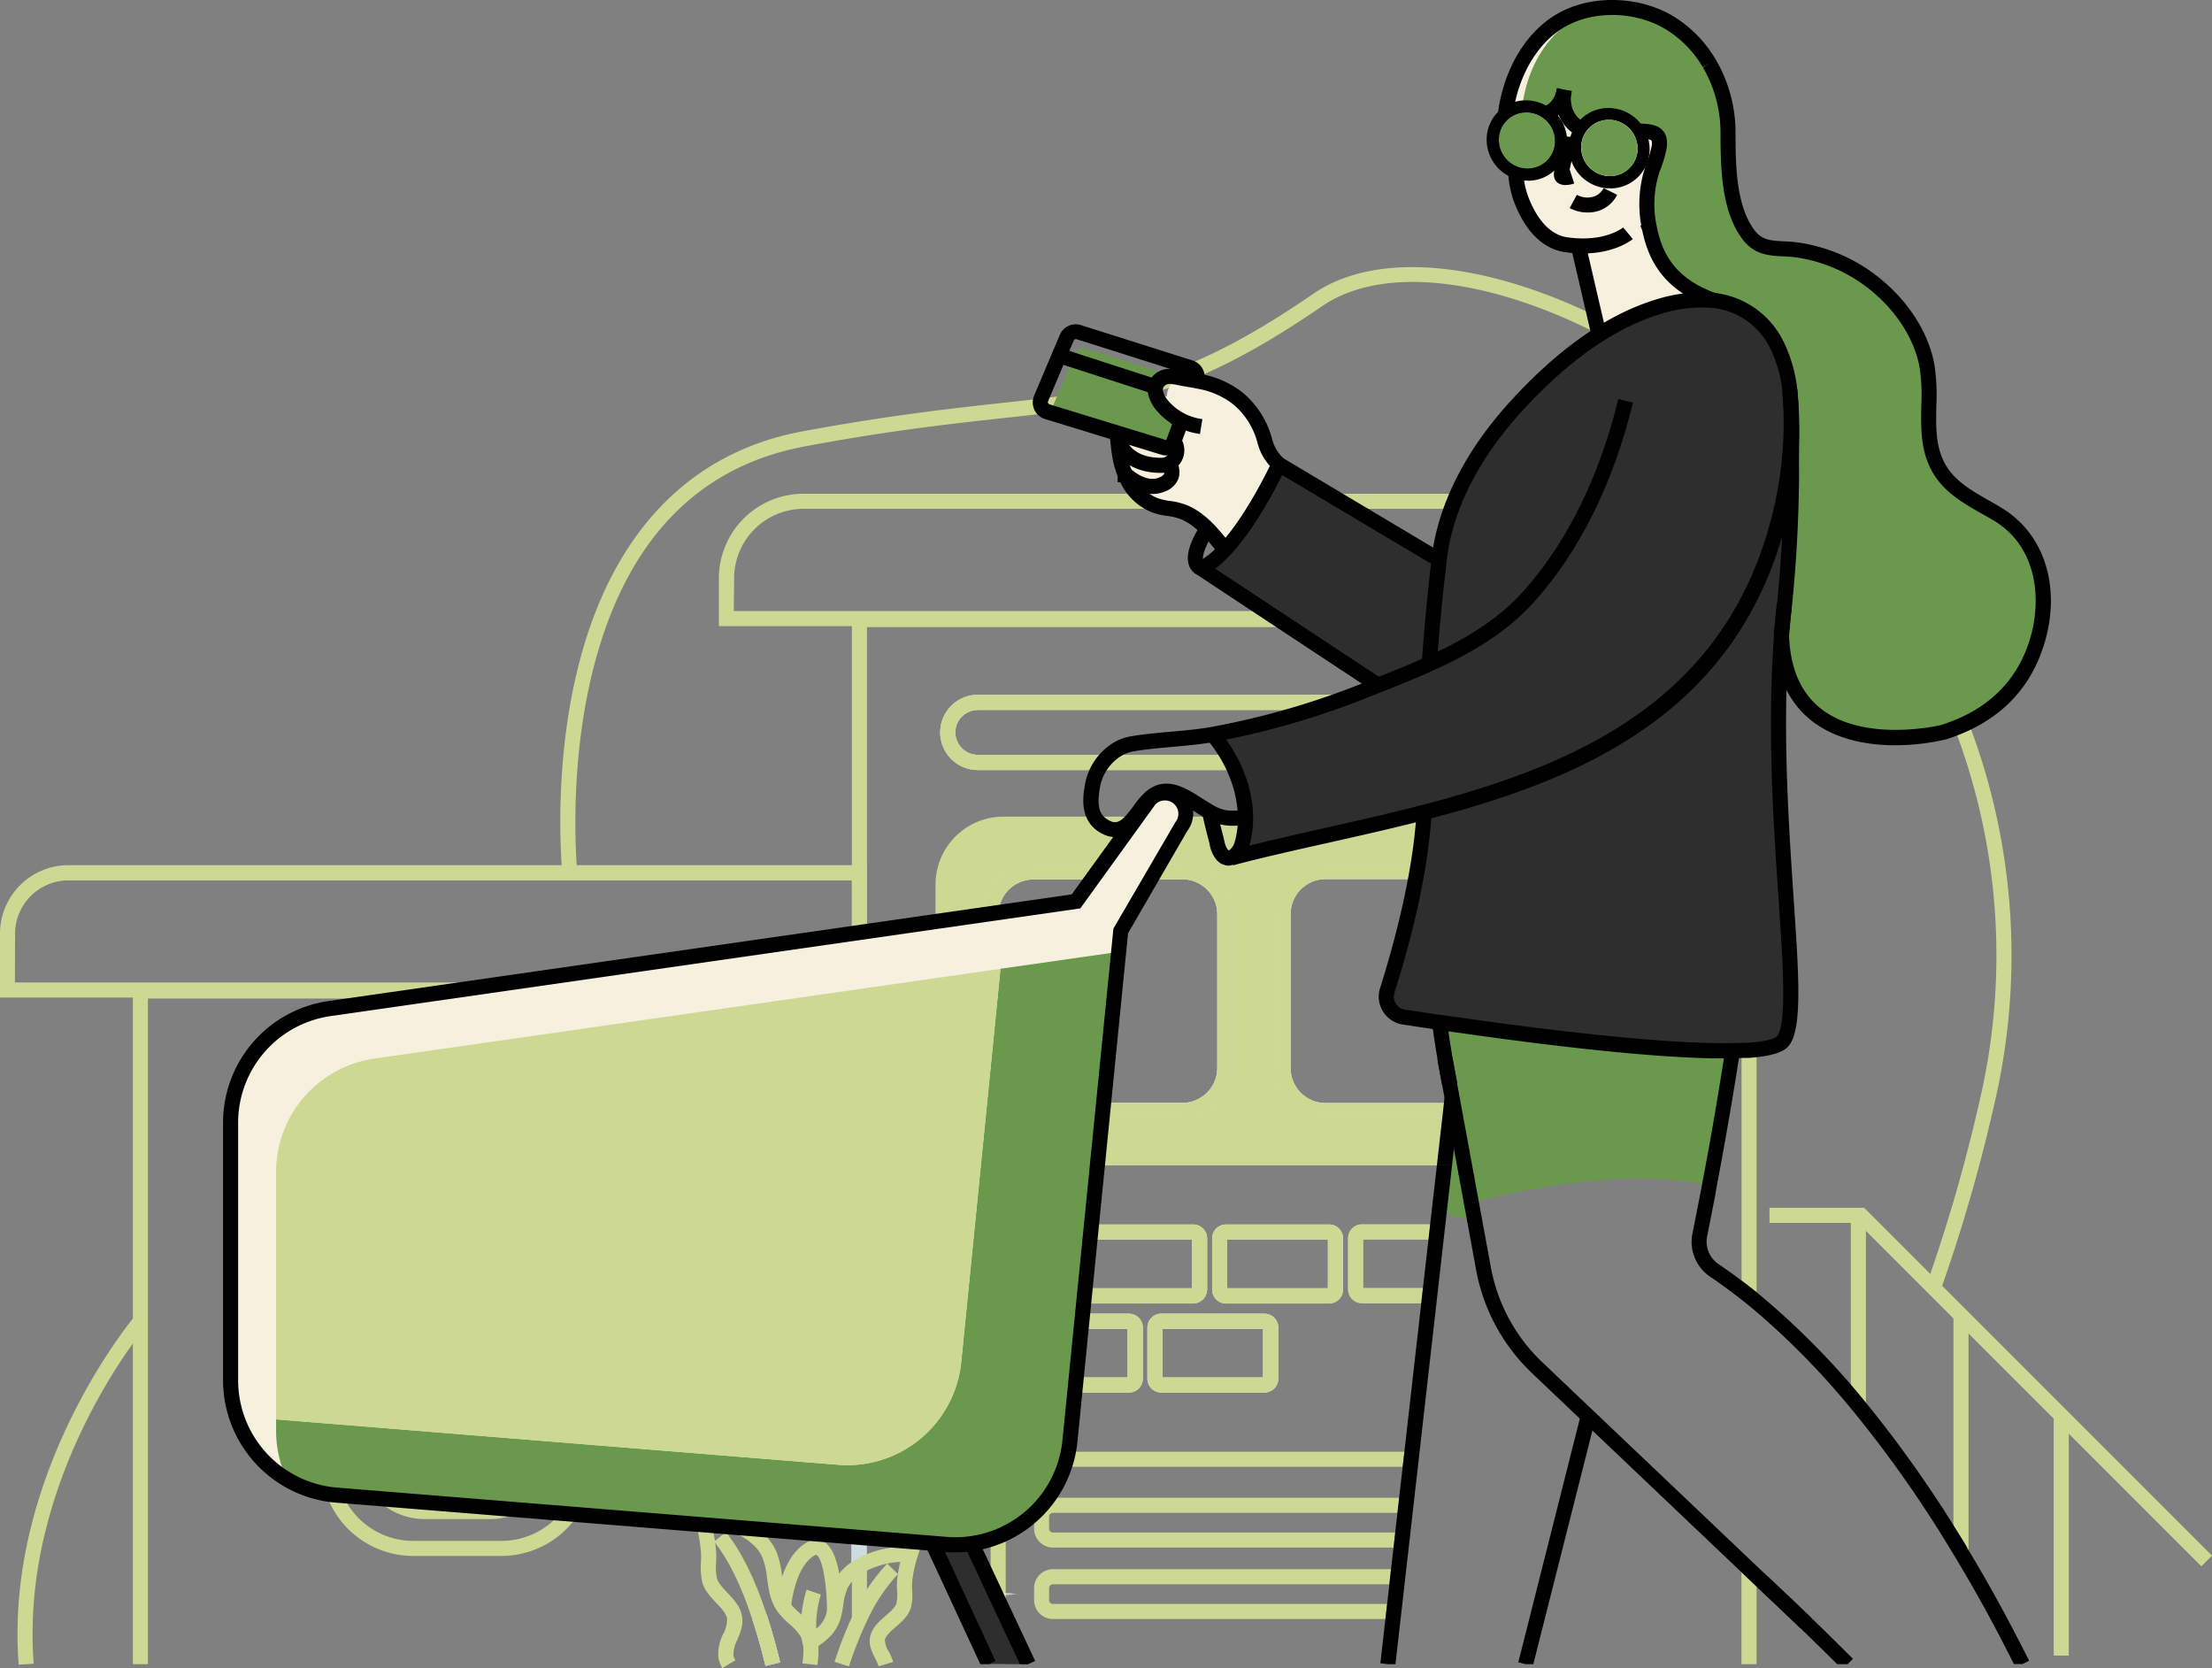 <svg xmlns="http://www.w3.org/2000/svg" viewBox="0 0 563.46 424.87"><rect x="0" y="0" width="563.46" height="424.87" fill="#808080" stroke="none"/><defs><style>.cls-1{fill:#cdd993;}.cls-2{fill:#cedbe1;}.cls-3{fill:#f7f0df;}.cls-4{fill:none;}.cls-5{fill:#2e2e2e;}.cls-6{fill:#6a994e;}.cls-7{fill:#d9e6ee;}.cls-8{fill:#fff;}</style></defs><g id="Layer_2" data-name="Layer 2"><g id="Layer_6" data-name="Layer 6"><path class="cls-1" d="M494.32,328.64l-3.62-1.29a419.26,419.26,0,0,0,13.84-48.17,162.19,162.19,0,0,0-13.49-109.11c-14.46-29-37.62-55.24-65.22-73.93C391,72.58,355.25,65.28,336.76,78c-34,23.33-50.77,25.16-81.19,28.49-13.07,1.43-29.33,3.21-50.65,7.23-28,5.28-46.31,25-54.29,58.62-6,25.38-3.6,49.54-3.57,49.78l-3.82.4c0-.25-2.53-25,3.63-51,8.23-34.79,28.06-56.1,57.34-61.61,21.46-4,37.81-5.83,50.95-7.27,29.8-3.26,46.21-5,79.42-27.84C354.37,61.22,391.9,68.52,428,93c28.14,19.05,51.76,45.83,66.51,75.39A166,166,0,0,1,508.29,280,420.49,420.49,0,0,1,494.32,328.64Z"/><path class="cls-1" d="M447.44,155.9V329.15l-.72-.58-.08-.06L445,327.2l-1.37-1.05V159.74H422.11V298.22h-3.84V155.9Z"/><polygon class="cls-1" points="443.6 400.45 447.44 404.11 447.44 423.87 443.6 423.87 443.6 400.45"/><path class="cls-1" d="M391.46,177H249.08a9.59,9.59,0,0,0-9.58,9.56,9.59,9.59,0,0,0,9.58,9.58H391.46a9.61,9.61,0,0,0,9.57-9.58A9.58,9.58,0,0,0,391.46,177Zm4,13.61a5.6,5.6,0,0,1-4,1.69H249.08a5.75,5.75,0,0,1-5.74-5.74,5.77,5.77,0,0,1,5.74-5.72H391.46a5.74,5.74,0,0,1,5.73,5.72A5.59,5.59,0,0,1,395.49,190.58ZM383.74,208H255.6a17.32,17.32,0,0,0-17.3,17.31v54.22a17.38,17.38,0,0,0,11.2,16.19,17.21,17.21,0,0,0,6.1,1.12H383.74A17.32,17.32,0,0,0,401,279.51V225.29A17.32,17.32,0,0,0,383.74,208Zm13.45,71.53A13.46,13.46,0,0,1,383.74,293H255.6a13.44,13.44,0,0,1-13.46-13.46V225.29a13.47,13.47,0,0,1,13.46-13.47H383.74a13.47,13.47,0,0,1,13.45,13.47Zm-127.9,32.34H243a3.54,3.54,0,0,0-3.53,3.53v13A3.54,3.54,0,0,0,243,332h26.26a3.55,3.55,0,0,0,3.55-3.56v-13A3.55,3.55,0,0,0,269.29,311.85ZM269,328.1H243.34V315.69H269Zm34.94-16.25H277.68a3.55,3.55,0,0,0-3.56,3.53v13a3.56,3.56,0,0,0,3.56,3.56h26.25a3.55,3.55,0,0,0,3.55-3.56v-13A3.55,3.55,0,0,0,303.93,311.85Zm-.29,16.25H278V315.69h25.67Zm34.91-16.25H312.3a3.54,3.54,0,0,0-3.53,3.53v13A3.54,3.54,0,0,0,312.3,332h26.25a3.55,3.55,0,0,0,3.55-3.56v-13A3.55,3.55,0,0,0,338.55,311.85Zm-.29,16.25H312.61V315.69h25.65Zm5.13-12.72v13a3.55,3.55,0,0,0,3.55,3.56H362l.43-3.85H347.23V315.69h16.64l.43-3.84H346.94A3.55,3.55,0,0,0,343.39,315.38Zm-55.83,19.21H261.31a3.54,3.54,0,0,0-3.55,3.53v13a3.54,3.54,0,0,0,3.55,3.53h26.25a3.54,3.54,0,0,0,3.54-3.53v-13A3.54,3.54,0,0,0,287.56,334.59Zm-.3,16.26H261.6V338.44h25.66Zm34.82-16.26H295.81a3.53,3.53,0,0,0-3.53,3.53v13a3.53,3.53,0,0,0,3.53,3.53h26.27a3.54,3.54,0,0,0,3.53-3.53v-13A3.54,3.54,0,0,0,322.08,334.59Zm-.31,16.26H296.12V338.44h25.65ZM217,155.9V412.44h3.84V159.74H418.27V294.06h3.84V155.9Z"/><path class="cls-2" d="M269.29,332H243a3.55,3.55,0,0,1-3.53-3.55v-13a3.53,3.53,0,0,1,3.53-3.53h26.25a3.54,3.54,0,0,1,3.55,3.53v13A3.56,3.56,0,0,1,269.29,332Zm-25.94-3.85H269V315.69H243.35Z"/><path class="cls-2" d="M287.56,354.69H261.31a3.54,3.54,0,0,1-3.55-3.53v-13a3.55,3.55,0,0,1,3.55-3.54h26.25a3.56,3.56,0,0,1,3.55,3.54v13A3.55,3.55,0,0,1,287.56,354.69Zm-26-3.84h25.66V338.44H261.6Z"/><path class="cls-2" d="M303.93,332H277.68a3.56,3.56,0,0,1-3.55-3.55v-13a3.54,3.54,0,0,1,3.55-3.53h26.25a3.54,3.54,0,0,1,3.55,3.53v13A3.56,3.56,0,0,1,303.93,332Zm-26-3.85h25.66V315.69H278Z"/><path class="cls-2" d="M322.08,354.69H295.81a3.53,3.53,0,0,1-3.53-3.53v-13a3.54,3.54,0,0,1,3.53-3.54h26.27a3.54,3.54,0,0,1,3.53,3.54v13A3.53,3.53,0,0,1,322.08,354.69Zm-26-3.84h25.65V338.44H296.12Z"/><path class="cls-2" d="M338.55,332H312.3a3.55,3.55,0,0,1-3.53-3.55v-13a3.53,3.53,0,0,1,3.53-3.53h26.25a3.54,3.54,0,0,1,3.55,3.53v13A3.56,3.56,0,0,1,338.55,332Zm-25.94-3.85h25.65V315.69H312.61Z"/><path class="cls-1" d="M343.39,315.38v13a3.55,3.55,0,0,0,3.55,3.56H362l.43-3.85H347.23V315.69h16.64l.43-3.84H346.94A3.55,3.55,0,0,0,343.39,315.38Z"/><path class="cls-1" d="M269.64,369.76h88.1l-.44,3.84H269.64A13.46,13.46,0,0,0,256.18,387v36.84h-3.84V387A17.29,17.29,0,0,1,269.64,369.76Z"/><path class="cls-2" d="M391.46,196.11H249.08a9.59,9.59,0,0,1-9.57-9.58,9.59,9.59,0,0,1,9.57-9.57H391.46a9.59,9.59,0,0,1,9.57,9.57,9.61,9.61,0,0,1-9.57,9.58Zm-142.38-15.3a5.74,5.74,0,0,0-5.73,5.72,5.74,5.74,0,0,0,5.73,5.73H391.46a5.74,5.74,0,0,0,5.72-5.73,5.73,5.73,0,0,0-5.72-5.72Z"/><path class="cls-2" d="M301.18,284.76H263.23A12.76,12.76,0,0,1,250.49,272V232.87a12.76,12.76,0,0,1,12.74-12.76h37.95a12.76,12.76,0,0,1,12.74,12.76V272A12.76,12.76,0,0,1,301.18,284.76ZM263.23,224a8.92,8.92,0,0,0-8.89,8.92V272a8.92,8.92,0,0,0,8.89,8.92h37.95a8.92,8.92,0,0,0,8.9-8.92V232.87a8.92,8.92,0,0,0-8.9-8.92Z"/><path class="cls-2" d="M375.69,284.81H337.64a12.76,12.76,0,0,1-12.74-12.76V232.82a12.76,12.76,0,0,1,12.74-12.76h38.05a12.76,12.76,0,0,1,12.74,12.76v39.23A12.76,12.76,0,0,1,375.69,284.81ZM337.64,223.9a8.92,8.92,0,0,0-8.89,8.92v39.23a8.92,8.92,0,0,0,8.89,8.92h38.05a8.92,8.92,0,0,0,8.9-8.92V232.82a8.92,8.92,0,0,0-8.9-8.92Z"/><path class="cls-1" d="M383.74,209.9H255.6a15.38,15.38,0,0,0-15.38,15.38v54.24A15.39,15.39,0,0,0,255.6,294.9H383.74a15.38,15.38,0,0,0,15.37-15.38V225.28A15.37,15.37,0,0,0,383.74,209.9ZM312,272a10.83,10.83,0,0,1-10.82,10.84H263.23A10.83,10.83,0,0,1,252.41,272V232.87A10.83,10.83,0,0,1,263.23,222h37.95A10.83,10.83,0,0,1,312,232.87Zm74.51.05a10.83,10.83,0,0,1-10.82,10.84H337.64a10.82,10.82,0,0,1-10.81-10.84V232.82A10.82,10.82,0,0,1,337.64,222h38.05a10.83,10.83,0,0,1,10.82,10.84Z"/><path class="cls-2" d="M301.18,284.76H263.23A12.76,12.76,0,0,1,250.49,272V232.87a12.76,12.76,0,0,1,12.74-12.76h37.95a12.76,12.76,0,0,1,12.74,12.76V272A12.76,12.76,0,0,1,301.18,284.76ZM263.23,224a8.92,8.92,0,0,0-8.89,8.92V272a8.92,8.92,0,0,0,8.89,8.92h37.95a8.92,8.92,0,0,0,8.9-8.92V232.87a8.92,8.92,0,0,0-8.9-8.92Z"/><path class="cls-2" d="M375.69,284.81H337.64a12.76,12.76,0,0,1-12.74-12.76V232.82a12.76,12.76,0,0,1,12.74-12.76h38.05a12.76,12.76,0,0,1,12.74,12.76v39.23A12.76,12.76,0,0,1,375.69,284.81ZM337.64,223.9a8.92,8.92,0,0,0-8.89,8.92v39.23a8.92,8.92,0,0,0,8.89,8.92h38.05a8.92,8.92,0,0,0,8.9-8.92V232.82a8.92,8.92,0,0,0-8.9-8.92Z"/><path class="cls-1" d="M375.69,284.81H337.64a12.76,12.76,0,0,1-12.74-12.76V232.82a12.76,12.76,0,0,1,12.74-12.76h38.05a12.76,12.76,0,0,1,12.74,12.76v39.23A12.76,12.76,0,0,1,375.69,284.81ZM337.64,223.9a8.92,8.92,0,0,0-8.89,8.92v39.23a8.92,8.92,0,0,0,8.89,8.92h38.05a8.92,8.92,0,0,0,8.9-8.92V232.82a8.92,8.92,0,0,0-8.9-8.92Z"/><path class="cls-1" d="M301.18,284.76H263.23A12.76,12.76,0,0,1,250.49,272V232.87a12.76,12.76,0,0,1,12.74-12.76h37.95a12.76,12.76,0,0,1,12.74,12.76V272A12.76,12.76,0,0,1,301.18,284.76ZM263.23,224a8.92,8.92,0,0,0-8.89,8.92V272a8.92,8.92,0,0,0,8.89,8.92h37.95a8.92,8.92,0,0,0,8.9-8.92V232.87a8.92,8.92,0,0,0-8.9-8.92Z"/><path class="cls-2" d="M269.29,332H243a3.55,3.55,0,0,1-3.53-3.55v-13a3.53,3.53,0,0,1,3.53-3.53h26.25a3.54,3.54,0,0,1,3.55,3.53v13A3.56,3.56,0,0,1,269.29,332Zm-25.94-3.85H269V315.69H243.35Z"/><path class="cls-1" d="M303.93,332H277.68a3.56,3.56,0,0,1-3.55-3.55v-13a3.54,3.54,0,0,1,3.55-3.53h26.25a3.54,3.54,0,0,1,3.55,3.53v13A3.56,3.56,0,0,1,303.93,332Zm-26-3.85h25.66V315.69H278Z"/><path class="cls-1" d="M338.55,332H312.3a3.55,3.55,0,0,1-3.53-3.55v-13a3.53,3.53,0,0,1,3.53-3.53h26.25a3.54,3.54,0,0,1,3.55,3.53v13A3.56,3.56,0,0,1,338.55,332Zm-25.94-3.85h25.65V315.69H312.61Z"/><path class="cls-1" d="M287.56,354.69H261.31a3.54,3.54,0,0,1-3.55-3.53v-13a3.55,3.55,0,0,1,3.55-3.54h26.25a3.56,3.56,0,0,1,3.55,3.54v13A3.55,3.55,0,0,1,287.56,354.69Zm-26-3.84h25.66V338.44H261.6Z"/><path class="cls-1" d="M322.08,354.69H295.81a3.53,3.53,0,0,1-3.53-3.53v-13a3.54,3.54,0,0,1,3.53-3.54h26.27a3.54,3.54,0,0,1,3.53,3.54v13A3.53,3.53,0,0,1,322.08,354.69Zm-26-3.84h25.65V338.44H296.12Z"/><path class="cls-1" d="M391.46,196.11H249.08a9.59,9.59,0,0,1-9.57-9.58,9.59,9.59,0,0,1,9.57-9.57H391.46a9.59,9.59,0,0,1,9.57,9.57,9.61,9.61,0,0,1-9.57,9.58Zm-142.38-15.3a5.74,5.74,0,0,0-5.73,5.72,5.74,5.74,0,0,0,5.73,5.73H391.46a5.74,5.74,0,0,0,5.72-5.73,5.73,5.73,0,0,0-5.72-5.72Z"/><path class="cls-1" d="M263.41,386.35v3a4.83,4.83,0,0,0,4.82,4.82H355l.43-3.84H268.23a1,1,0,0,1-1-1v-3a1,1,0,0,1,1-1H356l.44-3.84H268.23A4.83,4.83,0,0,0,263.41,386.35Z"/><path class="cls-1" d="M263.41,404.56v3a4.83,4.83,0,0,0,4.82,4.81H352.9l.44-3.84H268.23a1,1,0,0,1-1-1v-3a1,1,0,0,1,1-1H353.9l.43-3.85h-86.1A4.84,4.84,0,0,0,263.41,404.56Z"/><path class="cls-1" d="M474.92,159.48H183.12V147.3a21.57,21.57,0,0,1,21.55-21.54H453.38a21.56,21.56,0,0,1,21.54,21.54Zm-288-3.84H471.08V147.3a17.72,17.72,0,0,0-17.7-17.7H204.67A17.72,17.72,0,0,0,187,147.3Z"/><polygon class="cls-1" points="560.75 398.95 473.27 311.48 450.74 311.48 450.74 307.64 474.87 307.64 563.46 396.23 560.75 398.95"/><rect class="cls-1" x="471.46" y="309.56" width="3.84" height="48.37"/><rect class="cls-1" x="497.6" y="335.01" width="3.84" height="60.31"/><rect class="cls-1" x="523.14" y="360.65" width="3.84" height="61.03"/><path class="cls-2" d="M195,424.32c-1-4.25-2.17-8.25-3.37-11.89l3.65-1.2c1.23,3.73,2.39,7.83,3.45,12.18Z"/><polygon class="cls-2" points="220.7 399.02 216.86 399.02 216.86 254.33 195.37 254.33 195.37 392.42 191.53 392.42 191.53 250.49 220.7 250.49 220.7 399.02"/><polygon class="cls-1" points="37.68 423.87 33.84 423.87 33.84 250.49 195.37 250.49 195.37 392.42 191.53 392.42 191.53 254.33 37.68 254.33 37.68 423.87"/><path class="cls-1" d="M127.73,396.31H105.24a23.46,23.46,0,0,1-23.43-23.43V293.43A23.46,23.46,0,0,1,105.24,270h22.49a23.46,23.46,0,0,1,23.43,23.43v79.45A23.46,23.46,0,0,1,127.73,396.31ZM105.24,273.84a19.61,19.61,0,0,0-19.59,19.59v79.45a19.61,19.61,0,0,0,19.59,19.59h22.49a19.61,19.61,0,0,0,19.59-19.59V293.43a19.61,19.61,0,0,0-19.59-19.59Z"/><path class="cls-2" d="M124.88,329.56H108.15a17,17,0,0,1-17-17V296.74a17,17,0,0,1,17-17h16.73a17,17,0,0,1,17,17v15.79A17,17,0,0,1,124.88,329.56Zm-16.73-46A13.21,13.21,0,0,0,95,296.74v15.79a13.2,13.2,0,0,0,13.19,13.19h16.73a13.19,13.19,0,0,0,13.18-13.19V296.74a13.2,13.2,0,0,0-13.18-13.19Z"/><path class="cls-1" d="M124.86,386.92h-16.7a17,17,0,0,1-17-17V354.15a17,17,0,0,1,17-17h16.7a17,17,0,0,1,17,17v15.76A17,17,0,0,1,124.86,386.92ZM108.16,341A13.18,13.18,0,0,0,95,354.15v15.76a13.19,13.19,0,0,0,13.16,13.17h16.7A13.18,13.18,0,0,0,138,369.91V354.15A13.17,13.17,0,0,0,124.86,341Z"/><path class="cls-1" d="M220.8,254.08H0V237.8a17.46,17.46,0,0,1,17.44-17.44H220.8Zm-217-3.84H217v-26H17.44a13.61,13.61,0,0,0-13.6,13.6Z"/><path class="cls-1" d="M223.81,424.41a13.49,13.49,0,0,0-.87-2c-.8-1.58-1.7-3.38-1.31-5.45.45-2.34,2.34-4,4-5.45,1.19-1,2.42-2.12,2.72-3.12a10.53,10.53,0,0,0,.17-3.1,19.33,19.33,0,0,1,0-2.84,34.43,34.43,0,0,1,.81-4.62,21.35,21.35,0,0,0-9.47,2.73l-.2.12a10,10,0,0,0-3.65,3.6,14.43,14.43,0,0,0-1.19,4.47c-.12.75-.24,1.49-.4,2.23a11.32,11.32,0,0,1-2.58,5.42,20.64,20.64,0,0,1-3.1,2.66c-.41.31-.82.62-1.21.94l-1.17-1.46-1.47-1.32.23-.22,1.31-1a18.54,18.54,0,0,0,2.55-2.15,7.6,7.6,0,0,0,1.69-3.67c.14-.67.25-1.35.35-2a17.68,17.68,0,0,1,1.59-5.65,13.76,13.76,0,0,1,5.14-5.15l.22-.13A25.42,25.42,0,0,1,232,394l2.48.14-.76,2.36a31.72,31.72,0,0,0-1.36,6.36,15.74,15.74,0,0,0,0,2.29,13.27,13.27,0,0,1-.33,4.34c-.62,2.07-2.27,3.52-3.87,4.91-1.26,1.1-2.55,2.24-2.75,3.28a5.7,5.7,0,0,0,1,3,15.07,15.07,0,0,1,1.12,2.63Z"/><path class="cls-1" d="M216.25,424.46l-3.66-1.18a99.91,99.91,0,0,1,4.55-11.66A48.39,48.39,0,0,1,226,398.25l2.74,2.68a45,45,0,0,0-8.08,12.32A93.66,93.66,0,0,0,216.25,424.46Z"/><path class="cls-2" d="M195,424.32c-1-4.25-2.17-8.25-3.37-11.89l3.65-1.2c1.23,3.73,2.39,7.83,3.45,12.18Z"/><path class="cls-1" d="M184,424.87a7.28,7.28,0,0,1-1-2.69,11.13,11.13,0,0,1,1.22-6,7.83,7.83,0,0,0,1-3.86c-.21-1.37-1.44-2.66-2.73-4-1.45-1.52-3.08-3.24-3.64-5.51a17.82,17.82,0,0,1-.3-4.87,24.17,24.17,0,0,0,0-2.7,44.87,44.87,0,0,0-1-6.17v0l-.06-.24v0l0-.08c-.07-.32-.16-.64-.24-1l-.61-2.25,2.33-.16a21.67,21.67,0,0,1,10.84,2.12,1.1,1.1,0,0,1,.23.1,18.57,18.57,0,0,1,4.92,3.55,13.15,13.15,0,0,1,2.78,4.05,22.83,22.83,0,0,1,1.47,6.38c.33,2.52.64,4.9,2.07,6.82l.19.26a21.93,21.93,0,0,0,2.21,2.21,18.33,18.33,0,0,1,3.41,3.77,9.36,9.36,0,0,1,1.2,3l0,.23c0,.17.07.35.09.49a22.28,22.28,0,0,1-.17,5.79l-3.82-.46a18.92,18.92,0,0,0,.18-4.84l-.06-.29,0-.19a5.41,5.41,0,0,0-.71-1.74,15,15,0,0,0-2.72-2.94,21.79,21.79,0,0,1-2.9-3l-.38-.55c-1.69-2.58-2-5.37-2.41-8.07a19.56,19.56,0,0,0-1.19-5.35,9.33,9.33,0,0,0-2-2.88,14.46,14.46,0,0,0-3.91-2.82l-.18-.08a17.94,17.94,0,0,0-6.59-1.74,49.48,49.48,0,0,1,.88,5.72,26,26,0,0,1,0,3.18,15.09,15.09,0,0,0,.19,3.82c.32,1.28,1.47,2.5,2.69,3.79,1.57,1.65,3.35,3.52,3.75,6.07.35,2.2-.48,4.18-1.21,5.94a8,8,0,0,0-1,3.93,3.37,3.37,0,0,0,.5,1.28Z"/><path class="cls-1" d="M195,424.32c-1-4.25-2.17-8.25-3.37-11.89-2.85-8.67-6.12-15.32-9.74-19.77l3-2.42c3.91,4.81,7.41,11.88,10.4,21,1.23,3.73,2.39,7.83,3.45,12.18Z"/><path class="cls-1" d="M214.51,410.6l-3.84,0c0-6.12-1-13.59-2.68-14.55-.11-.07-.37.06-.52.15-4.32,2.43-5.77,10.51-6,13.42l-3.83-.25c0-.51.88-12.57,7.91-16.52a4.17,4.17,0,0,1,4.35-.11C214.28,395.27,214.54,407.05,214.51,410.6Z"/><path class="cls-1" d="M204.47,418.89a30.09,30.09,0,0,1,1-14l3.63,1.25a26.81,26.81,0,0,0-.88,12.05Z"/><path class="cls-3" d="M301,208a5.25,5.25,0,0,1-.67,1.92,4.64,4.64,0,0,1-.44.65l-.74,1.27-4.82,8.29L293.25,222,292.14,224l-7.64,13.14-.53,5.35v.14l-3.82,38.34-.19,1.92-.19,1.92-.59,5.88-.23,2.33-.19,1.92-.19,1.93-1.51,15.08h0l-.2,2.09-.8,8-.89,8.88-.37,3.69-.19,1.92-.19,1.93-1.24,12.41-.19,1.92-.19,1.92-1.24,12.47c-.05.49-.15,1-.23,1.46s-.1.76-.18,1.14v0c-.09.5-.21,1-.33,1.46,0,.15-.07.29-.1.44s-.13.49-.2.73a11.82,11.82,0,0,1-.39,1.19,1.34,1.34,0,0,1-.07.18c-.13.39-.26.78-.39,1.15s-.37.89-.56,1.33-.35.71-.53,1.09-.43.83-.66,1.23a9.84,9.84,0,0,1-.62,1c-.24.41-.49.79-.76,1.17a11.56,11.56,0,0,1-.7,1l-.71.9c-.28.35-.56.68-.85,1l-.16.18c-.22.27-.47.54-.72.81s-.66.62-1,.92-.6.57-.92.84-.69.56-1,.83-.66.52-1,.76-.73.5-1.09.76l-1.09.66-1.08.62-.06,0-1.18.57-.68.33-.49.22c-.41.17-.85.33-1.29.49l-.14.05c-.34.12-.69.26-1,.36a18,18,0,0,1-1.91.52l-.33.08a8.24,8.24,0,0,1-.89.19l-.41.07c-.4.09-.8.16-1.22.22h0l.06.11h0l.12.26.73,1.55,4.86,10.39.17.37h5.59c-.63.09-1.28.16-1.92.2l-.42,0c-.45,0-.91,0-1.37,0h-.73c-.34,0-.67,0-1,0l1.6,3.41,1.92,4.09,4.79,10.2H250.84L237.47,395l-.72-1.53-.18-.39-15.77-1.28h-.09l-1.83-.14h-.09l-1.83-.15h-.1l-21.49-1.73-1.92-.16-.3,0-1.62-.14-2.5-.2-9.76-.79-2-.17-30-2.42L145,385.7l-2.32-.19-9.51-.77-4.13-.33-16.43-1.33-8.69-.71-4.8-.38L96,381.73,87.43,381l-2.16-.17-.67-.06a2.27,2.27,0,0,0-.35-.05c-.38,0-.75-.07-1.12-.12s-.61-.1-.91-.15a6.25,6.25,0,0,1-.67-.11c-.76-.14-1.48-.3-2.2-.49a6.36,6.36,0,0,1-.62-.19c-.67-.19-1.34-.41-2-.65-.19-.06-.35-.14-.52-.2-.6-.24-1.21-.5-1.8-.79a6.67,6.67,0,0,1-.71-.35c-.54-.27-1.08-.55-1.6-.87h0A29.17,29.17,0,0,1,57.74,351.7V285.84a29.2,29.2,0,0,1,25.06-28.9l18.13-2.61,1.74-.25,11.63-1.67,1.81-.26,11.55-1.66,1.81-.26L217,237.66l1.92-.28,1.92-.29,17.5-2.5,1.92-.28,1.92-.28,8.35-1.19,1.93-.28,1.93-.28,18.78-2.7,4.06-5.63,1.39-1.92,1.39-1.92,5-7,.92-1.29,1.39-1.92.12-.16,1.27-1.76,3.16-4.37a5.2,5.2,0,0,1,2.81-1.57h0a4.69,4.69,0,0,1,1.5-.08h.1a5.23,5.23,0,0,1,3.36,1.7,4,4,0,0,1,.41.5A5.27,5.27,0,0,1,301,208Z"/><path class="cls-4" d="M469.7,423.87c-3-3-6.44-6.36-10.31-10.1l-.51-.48-.26-.27-.64-.62L449.07,404l-.64-.62-.05,0-.49-.46v0l-.45-.43-1.92-1.82-1.92-1.83-21.49-20.42-1.92-1.83-1.92-1.82L406,363l-.36-.34,0,0h0l0,0-.43-.41,0,0s0-.05,0-.06l-.65-.61-.8-.75-.36,1.38-15,59.5-.51,2-.06.23m-1.35,0H355.47"/><path class="cls-3" d="M352.2,175l-1.16-.44a1.49,1.49,0,0,1-.24-.14C344.74,170.48,340,164.94,336,159c-4.26-6.21-18.91-12.6-23.65-18.48-3-3.72-6.21-8-10.86-9.86-2.39-.94-4.95-.76-7.33-1.7a13,13,0,0,1-6.12-5.09,17.07,17.07,0,0,1-1.58-3.1l0,0v0a2.78,2.78,0,0,1-.12-.38,7.86,7.86,0,0,1-.38-1.16,10.77,10.77,0,0,1-.31-1.07,19.46,19.46,0,0,1-.44-2,38.28,38.28,0,0,1-.47-4.56v-.07c-.05-1.54,0-3.07,0-4.56h0v0l-.08,0-6.8-2.4a5.5,5.5,0,0,1-3.69-4.24,4.11,4.11,0,0,1,.06-1.64A4.93,4.93,0,0,1,280.62,95l13.71,5,2.81,1,.07,0s0-4.18,4-4.09c3.7.09,17.12,1.18,21.09,15.85a11.94,11.94,0,0,0,3.6,5.77L358.3,138a14.44,14.44,0,0,0,7.91,3.63l0,4.12a0,0,0,0,0,0,.06v3l2.58,18,1.82,12.61a31.2,31.2,0,0,1-7.1-.25l-1.55-.58h0Z"/><path class="cls-4" d="M297.22,101.07s-.63,6.52,8.76,7.9"/><path class="cls-4" d="M284.72,111.78s1.29,7.27,11.41,7.08a3.85,3.85,0,0,0,2.26-6.87l-.14-.1"/><path class="cls-4" d="M297.62,117.75s.16.22.36.57c.64,1.15,1.62,3.84-1.74,5.36-4.63,2.09-9.26-2.31-9.85-2.88"/><path class="cls-4" d="M286.39,120.79l-.05-.05"/><line class="cls-4" x1="284.7" y1="106.98" x2="291.23" y2="109"/><path class="cls-5" d="M365.81,145.58v0h0v0s0,0,0,0c-.77,6.75-1.53,14.6-2.13,23.27-4.32,2-8.73,3.74-13.07,5.47a1.5,1.5,0,0,1-.23-.15,44,44,0,0,1-8.06-6.79l-36.78-22.83a19.62,19.62,0,0,0,6-4.65l.11-.11c6.93-7.44,12.94-20,13.69-21.58.05,0,.11.1.16.16l32.4,19.41a14.61,14.61,0,0,0,7.92,3.63Z"/><path class="cls-6" d="M300.57,107.29l-.74,2-.71,1.94-.42,1.09v0l-.05.16-.08.2a2,2,0,0,1-2.5,1.24l-11.73-3.6,0,0-16.85-5.17,4.38-10.35,1.92-4.55a2.51,2.51,0,0,1,3.07-1.4L300,96.18a13.72,13.72,0,0,0-2.29-.32A3.68,3.68,0,0,0,294.8,97a3,3,0,0,0-.76,1.47,2.93,2.93,0,0,0,0,1.5,7.89,7.89,0,0,0,2,3.56,4.11,4.11,0,0,0,.29.31,13.14,13.14,0,0,0,3,2.45l.07.06s0,0,0,0A10.07,10.07,0,0,0,300.57,107.29Z"/><path d="M310.55,141.23l-.49-.6c-2.73-3.4-5.56-6.91-9.42-8.46a14.77,14.77,0,0,0-3.27-.75,19.33,19.33,0,0,1-4-.95,15.07,15.07,0,0,1-7-5.84,20.28,20.28,0,0,1-1-1.8h-.67l0-1.53-.06-.14c-.17-.43-.31-.86-.45-1.3s-.25-.81-.36-1.22a20.81,20.81,0,0,1-.47-2.14,34.2,34.2,0,0,1-.53-5c0-.37,0-.78,0-1.18h3.85q0,.51,0,1a31.65,31.65,0,0,0,.48,4.5,15.32,15.32,0,0,0,.4,1.81,9.11,9.11,0,0,0,.27.95q.06.21.12.39h0l.58,1.5a13.92,13.92,0,0,0,1.12,2.07,11.16,11.16,0,0,0,5.21,4.33,15.12,15.12,0,0,0,3.21.73,18.32,18.32,0,0,1,4.1,1c4.8,1.92,8.09,6,11,9.62l.48.6Z"/><path d="M365.24,144l-40.58-24.16-.14-.13a13.89,13.89,0,0,1-4.15-6.72,19,19,0,0,0-6.23-10A20.39,20.39,0,0,0,305,99c-1.07-.22-2.14-.4-3.22-.59l-1-.18-.74-.14a12.58,12.58,0,0,0-2-.3,1.84,1.84,0,0,0-1.42.52,1.37,1.37,0,0,0-.36,1.31,6,6,0,0,0,1.55,2.7,12,12,0,0,0,2.81,2.38l.47.3a14.83,14.83,0,0,0,1.85.89c.44.17.94.33,1.55.51s1.06.23,1.79.35l-.62,3.79c-.83-.13-1.52-.27-2.15-.43-.8-.22-1.4-.42-2-.63a17.49,17.49,0,0,1-2.8-1.41l-.51-.23-.07-.14a16.13,16.13,0,0,1-3.26-2.86,9.66,9.66,0,0,1-2.41-4.47,5.22,5.22,0,0,1,1.21-4.58,5.64,5.64,0,0,1,4.43-1.84,15.61,15.61,0,0,1,2.68.37l1.69.3c1.11.2,2.22.39,3.32.62A24,24,0,0,1,316.55,100a22.85,22.85,0,0,1,7.53,12,10.16,10.16,0,0,0,2.88,4.75l40.24,24Z"/><path d="M295.67,120.44c-9,0-12.38-5.64-12.92-8.66l3.78-.7c.05.23,1.2,5.52,9.13,5.52H296a1.86,1.86,0,0,0,1.75-1.34,1.82,1.82,0,0,0-.62-2.08l-.11-.08,2.27-3.1.15.12a5.76,5.76,0,0,1-3.37,10.32Z"/><path d="M293.56,125.82c-4.68,0-8.48-3.88-8.67-4.08l2.76-2.67s4.1,4.16,7.72,2.52c.71-.32,1.12-.68,1.22-1.08a2.85,2.85,0,0,0-.58-1.94l3.07-2.31a6.61,6.61,0,0,1,1.24,5.19,5.53,5.53,0,0,1-3.36,3.64A8.25,8.25,0,0,1,293.56,125.82Z"/><rect x="297.69" y="111.1" width="3.84" height="0.38" transform="translate(107.05 366.38) rotate(-73.33)"/><path class="cls-7" d="M247.47,393.2a28.56,28.56,0,0,1-6.35.18l-3.34-.27Z"/><path class="cls-6" d="M285,242.44,272.52,367.17a29.21,29.21,0,0,1-25,26,28.65,28.65,0,0,1-6.36.18l-3.34-.27L85.59,380.8a28.87,28.87,0,0,1-12.49-4,28.81,28.81,0,0,1-2.77-12.4v-2.9l139.81,11.31,3.34.27a28.65,28.65,0,0,0,6.36-.18,29.2,29.2,0,0,0,25-26l10-100.15Z"/><path class="cls-1" d="M254.87,246.76l-10,100.15a29.2,29.2,0,0,1-25,26,28.65,28.65,0,0,1-6.36.18l-3.34-.27L70.33,361.54v-63a29.21,29.21,0,0,1,25-28.91Z"/><path class="cls-7" d="M259.08,406a28.65,28.65,0,0,1-6.36.18l-3.34-.28Z"/><path class="cls-5" d="M261.93,423.87h-10.1L238.5,395.09l-.93-2h.08l2,0,6.86.06h1l.84,1.8,4,8.42,1.16,2.48h0l.14.29h0l.6,1.29,1.92,4.1Z"/><path d="M243.45,395.4c-.83,0-1.66,0-2.49-.11h0L85.44,382.72a31.28,31.28,0,0,1-28.62-31V285.84A31.28,31.28,0,0,1,83.52,255L273,227.8l18.44-25.51a7.3,7.3,0,0,1,5.28-2.29h0a7.31,7.31,0,0,1,5.3,2.35,7.22,7.22,0,0,1,.42,9.29L287.35,237.7,274.44,367.35A31.32,31.32,0,0,1,243.45,395.4Zm50.9-190.56-19.16,26.53L84.06,258.83a27.43,27.43,0,0,0-23.4,27V351.7a27.42,27.42,0,0,0,25.09,27.19l155.52,12.57A27.41,27.41,0,0,0,270.62,367l13-130.48,15.8-27.13a3.38,3.38,0,0,0-.15-4.41,3.33,3.33,0,0,0-2.49-1.1A3.37,3.37,0,0,0,294.35,204.84Z"/><polygon points="253.57 423.06 252.34 423.63 251.83 423.87 249.71 423.87 236.29 394.92 235.83 393.91 236.75 393.48 237.57 393.1 237.58 393.1 239.32 392.29 239.7 393.12 239.7 393.13 239.77 393.26 239.77 393.28 240.7 395.27 252.34 420.39 253.57 423.06"/><polygon points="263.68 423.05 261.93 423.87 259.8 423.87 256.18 416.14 252.34 407.95 251.43 406.03 251.36 405.87 246.39 395.26 245.81 394.01 246.75 393.57 247.55 393.19 247.56 393.19 248.19 392.89 249.29 392.37 249.41 392.62 249.51 392.84 250.34 394.61 252.34 398.86 255.64 405.91 255.65 405.92 255.76 406.16 255.78 406.21 256.18 407.06 263.68 423.05"/><path d="M297,116a4,4,0,0,1-1.18-.18l-29.63-9.09a4.44,4.44,0,0,1-2.71-2.36,4.48,4.48,0,0,1-.06-3.59l6.54-15.48a4.41,4.41,0,0,1,5.43-2.48l28.39,9a4.42,4.42,0,0,1,2.71,6L303,96.2a.56.56,0,0,0,0-.48.58.58,0,0,0-.36-.32l-28.4-9a.6.6,0,0,0-.73.33l-6.53,15.47a.57.57,0,0,0,0,.47.58.58,0,0,0,.35.31l29.64,9.09a.1.1,0,0,0,.14-.07l.55-1.47,1.52-4.12,3.6,1.34-2.06,5.56A4,4,0,0,1,297,116Z"/><rect x="280.5" y="81.36" width="3.84" height="26.58" transform="translate(105.39 334.19) rotate(-72.06)"/><path d="M349.74,176l-44.19-29.2a2.33,2.33,0,0,1-1.06-2.07,2.38,2.38,0,0,1,1.26-2c8.74-4.66,18.22-25.07,18.31-25.28l3.49,1.61c-.38.83-8.83,19-18,25.78l42.28,27.93Z"/><path d="M305.14,146.51a4.33,4.33,0,0,1-2.38-2.88c-1-3.68,2.38-8.84,3.07-9.84L309,136c-1.25,1.82-2.91,5.21-2.52,6.68a.55.55,0,0,0,.34.4Z"/><path class="cls-5" d="M310.43,186.78s-2.23.09,2.25,5.74,6,16.38,2.95,24.06c0,0-.13,2,7.84-.5s35.93-8.33,35.93-8.33,4.37-2.3,3,3.53-4,27.27-6.77,33.46-5.46,12.31,4.06,14.63,61.49,7.21,61.49,7.21,35.34,7.83,35-8.4-3-63-3-63,.22-36.07,2.6-57.4c0,0,6.22-54.2-12.26-59.21s-24.76.33-29.46,2.85-46,24.14-48.27,68.73c0,0-.16,17.22-3.64,19.78S317.89,186.62,310.43,186.78Z"/><path class="cls-6" d="M442.75,267.6c-.44,0-.89,0-1.34,0q-2.67,17.24-5.94,34.35c-25.47-5.7-60.65,4.41-60.65,4.41l.74,4c-5.81.31-7.58-1.83-7.58-1.83l-1.28-.8,3.2-28.19-.62-3.34,0-.11c-.38-2-.74-3.94-1.08-5.9l-.13-.73c-.51-3-1-6.08-1.4-9.11l.42,0c.14,0,.29.06.45.07l.36.06.93.13c.69.09,1.53.21,2.49.36.38,0,.78.09,1.2.16C387,263.24,424.65,268.14,442.75,267.6Z"/><polygon points="369.88 296.81 368.5 309.04 368.18 311.84 368.18 311.85 367.74 315.69 366.34 328.1 365.9 331.95 361.61 369.75 361.18 373.6 360.27 381.53 359.84 385.37 359.28 390.35 358.84 394.19 358.21 399.74 357.77 403.59 357.21 408.56 356.77 412.4 355.46 423.87 353.53 423.87 352.57 423.75 351.62 423.65 352.9 412.4 353.34 408.56 353.9 403.59 354.33 399.74 354.97 394.19 355.4 390.35 355.96 385.37 356.4 381.53 357.3 373.6 357.74 369.75 362.03 331.95 362.46 328.1 363.87 315.69 364.3 311.85 364.3 311.84 366.02 296.81 369.88 296.81"/><polygon points="371.81 279.82 371.68 280.97 371.46 282.89 371.24 284.81 370.35 292.69 370.31 292.97 370.1 294.89 369.88 296.81 366.02 296.81 366.45 292.97 367.38 284.81 367.81 280.97 367.96 279.67 367.99 279.38 368.89 279.48 369.9 279.6 371.81 279.82"/><polygon points="406.52 360.89 406.25 361.88 406.25 361.94 406.21 362.07 405.98 362.99 405.63 364.37 390.58 423.87 388.61 423.87 388.2 423.76 387.69 423.64 386.75 423.4 388.2 417.69 402.43 361.34 402.81 359.87 406.52 360.89"/><path d="M284,213.21a6.73,6.73,0,0,1-2.84-.67c-6.55-3-5.29-10-4.75-12.91,1.12-6.07,6-11.15,11.6-12.08,3.4-.57,6.86-.88,10.22-1.18s6.88-.61,10.24-1.19A202.56,202.56,0,0,0,348,173.66l1.79-.71c13.84-5.5,28.15-11.19,38-22.08,14.13-15.62,21.08-35.39,24.43-49.23l3.73.9c-3.45,14.27-10.64,34.69-25.31,50.91-10.43,11.55-25.16,17.41-39.41,23.08l-1.79.7A206.32,206.32,0,0,1,309.17,189c-3.53.61-7.11.93-10.58,1.24-3.27.29-6.66.59-9.91,1.14-4,.66-7.64,4.53-8.46,9-.92,5.06-.22,7.43,2.59,8.73,2.08,1,3.5-.52,6-3.91a20.15,20.15,0,0,1,3.06-3.55c5-4.25,10.12-1,14.21,1.62,1,.62,2,1.26,2.94,1.8a9.09,9.09,0,0,0,4.8,1.42h.11s1.1,0,3.07-.1l.17,3.83c-1.79.08-2.88.11-3.13.11a12.91,12.91,0,0,1-6.85-1.88c-1.1-.6-2.16-1.28-3.18-1.93-4.34-2.78-6.93-4.24-9.67-1.92a18.23,18.23,0,0,0-2.44,2.89C290.13,209.82,287.62,213.21,284,213.21Z"/><path class="cls-3" d="M518.94,146.66a3.54,3.54,0,0,0-.11-.44,28.21,28.21,0,0,0-9.06-14l-.16-.11c-.41-.29-.83-.57-1.26-.85s-1.15-.7-1.74-1l-.16-.08a38.45,38.45,0,0,1-6.42-3.82l-.1-.07a20.89,20.89,0,0,1-6.87-6.81,1.86,1.86,0,0,1-.1-.2s0,0,0-.06a12.33,12.33,0,0,1-2.31-7.68v-.08c-.49-4.41,0-9-.18-13.52,0-.28,0-.55-.05-.83s-.05-.62-.07-.89a.86.86,0,0,0,0-.28,25.39,25.39,0,0,0-.34-2.64c-1.55-8.36-6.92-15.81-13.49-21.06a3.39,3.39,0,0,0-.46-.34,47.61,47.61,0,0,0-20.72-8.32h-.15a40.58,40.58,0,0,1-5.61-.51h-.08a8,8,0,0,1-4.88-3.06,13.17,13.17,0,0,1-1.2-1.84.26.26,0,0,1-.1-.15,17.75,17.75,0,0,1-2.65-7c-.05-.25-.12-.49-.15-.72-1.14-5.42-1.17-11.31-1.2-16.17a43.82,43.82,0,0,0-9.57-24s0,0,0,0A27.23,27.23,0,0,0,424,5.61a29,29,0,0,0-17.11-3.56s0,0,0,0h0a24.76,24.76,0,0,0-10.34,3.26,22.3,22.3,0,0,0-3.29,2.34c-6.18,5.3-9.71,13.58-10.69,21.75-.08.63-.13,1.25-.16,1.88a.62.62,0,0,0,0,.23v0a6.83,6.83,0,0,0-1.31,3.59,7.21,7.21,0,0,0,4.13,7v.13c0,.42,0,.86,0,1.28A23.44,23.44,0,0,0,387,51.9c1.91,4.49,5.29,9.62,11,10.43a28.87,28.87,0,0,0,3.08.28l2.71,11.61,2.33,10.07c10.15-5.77,21.43-11.28,32.15-7.91l4.79,2c5,1.55,6,6,9.78,9.77,11.91,9.71,25.31,55.92,26.12,58.79a.26.26,0,0,0,0,.1s0,0,0,0,0,.05,0,.08a3.12,3.12,0,0,0,.15.39c.05.15.1.29.16.44s.23.58.35.88c2.35,6.13,10,26.12,11.74,31,2,5.83,3.63,6.28,3.63,6.28a.82.82,0,0,0,.24-.1l.33-.13a51.08,51.08,0,0,0,14.12-8.6h0s0,0,0,0a32.74,32.74,0,0,0,8.21-14.2A33.67,33.67,0,0,0,518.94,146.66Z"/><path class="cls-6" d="M387.74,27.52S389,6.76,408.36,1.9,439.31,19.55,440.18,34s0,24.43,10.19,29c0,0,29.43-.36,40.28,26.7,0,0,1.47,13.24.87,21.78s10,16,15.84,18.64,15.88,13.34,13.14,30.83-25.63,25.65-25.63,25.65-19.55,5.79-31.34-3.87c-12.52-10.27-9-29-9-29s6.76-61-5.55-71c-6.77-5.52-9.84-5-14.62-7.93-5-3.06-6.84-4-8.53-6.15C422.57,64.4,416.75,58,421,43s0-7.46-4-9.58c0,0-4.91-7.58-12.32-2.22s-5.6-7.71-5.6-7.71l-3.26,4.37S390.7,28.87,387.74,27.52Z"/><path d="M482.85,189.82c-6.73,0-14.9-1.25-21.23-6.13S452,171.17,451.85,161l3.85-.06c.12,8.9,2.9,15.52,8.26,19.66,10.93,8.44,29.31,4.34,30.4,4.09,11.87-3.72,19.54-11.17,22.8-22.15,2.78-9.39,2.11-22.8-8.92-29.72-1.11-.69-2.25-1.34-3.46-2-4.68-2.67-9.53-5.43-12.46-10.46-3.15-5.4-3-11.36-2.91-17.14a47.68,47.68,0,0,0-.43-9.66c-1.44-7.75-6.57-15.37-14.08-20.89a39,39,0,0,0-17.2-7.09,33.29,33.29,0,0,0-3.42-.28c-3.6-.18-7.33-.36-10.31-4.23-5.61-7.26-5.67-18.69-5.71-27a33,33,0,0,0-4.44-16.85l1.58-1.11-1.64,1A28,28,0,0,0,424,7.27c-7.78-4.49-18.31-4.62-25.6-.3a21.13,21.13,0,0,0-3,2.15c-6.54,5.61-10.49,15.4-10.3,25.55l-3.84.07c-.21-11.27,4.25-22.2,11.63-28.53a24.6,24.6,0,0,1,3.56-2.55c8.44-5,20.56-4.86,29.48.29A31.63,31.63,0,0,1,437,15.09l.09.14a36.75,36.75,0,0,1,5,18.76c0,7.83.1,18.51,4.91,24.74,1.9,2.47,4.23,2.58,7.45,2.74a34.84,34.84,0,0,1,3.81.33,42.65,42.65,0,0,1,18.91,7.78c8.28,6.1,14,14.59,15.58,23.29a51.47,51.47,0,0,1,.49,10.44c-.11,5.48-.22,10.66,2.39,15.12,2.41,4.14,6.6,6.53,11.05,9.07,1.18.67,2.41,1.37,3.58,2.1,10.59,6.64,14.73,20,10.57,34.07-3.64,12.31-12.19,20.63-25.4,24.74l-.11,0A57.33,57.33,0,0,1,482.85,189.82Z"/><path d="M403.19,64.56a31.78,31.78,0,0,1-4.49-.33c-5.31-.75-9.64-4.75-12.53-11.57a24.69,24.69,0,0,1-1.1-16.38c1.81-6.29,5.18-8.37,7.69-9,3-.77,3.68-3.79,3.81-4.7l3.8.56A9.16,9.16,0,0,1,393.71,31c-2.23.57-3.9,2.71-4.94,6.36a20.79,20.79,0,0,0,.94,13.81c1.63,3.84,4.61,8.57,9.53,9.27,9.41,1.34,14-2.34,14.22-2.5l2.47,2.94C415.73,61.05,411.46,64.56,403.19,64.56Z"/><circle cx="407.21" cy="36.3" r="1.8"/><circle cx="391.36" cy="35.11" r="1.8"/><path d="M436.14,78.37c-13-4.53-16.4-12.89-17.83-19.74l-.45-1.07.21-.2a30.33,30.33,0,0,1,1.1-15.07,28.67,28.67,0,0,0,1.53-4.95c.22-1.25,0-1.52,0-1.52-.67-.76-5.16-.49-9.5-.23l-2.81.16c-5.3.3-9.37-1.92-11.18-6.11a6.65,6.65,0,0,1-.4-1.06,11.88,11.88,0,0,1-.21-6.18l3.74.9a8,8,0,0,0,.15,4.17,2.91,2.91,0,0,0,.19.51l.05.11c.8,1.89,2.77,4.09,7.44,3.82l2.8-.16c7.11-.42,10.69-.63,12.6,1.51,1.46,1.65,1.05,4,.92,4.73a31.58,31.58,0,0,1-1.72,5.66,26.41,26.41,0,0,0-.75,14l.18.88c1.37,6,4.43,12.51,15.2,16.26Z"/><path d="M398.77,47.13a3.36,3.36,0,0,1-1.73-.42A2.45,2.45,0,0,1,395.86,45c-.07-.4-.27-1.46,1.74-8.81l3.7,1c-.57,2.08-1.17,4.53-1.46,6L401,46.74A7.22,7.22,0,0,1,398.77,47.13Z"/><path d="M404.37,54.12A9.61,9.61,0,0,1,399.84,53l1.83-3.39a5.39,5.39,0,0,0,4.22.48,4.36,4.36,0,0,0,2.61-2.19l3.44,1.72a8.2,8.2,0,0,1-4.9,4.14A9,9,0,0,1,404.37,54.12Z"/><path d="M410.18,47.94c-.32,0-.64,0-1,0a10.49,10.49,0,0,1-9.48-11.08,10,10,0,0,1,11-9.3,10.51,10.51,0,0,1,9.49,11.08h0a10,10,0,0,1-10,9.35Zm-.43-16.63a6.17,6.17,0,0,0-6.18,5.76,6.65,6.65,0,0,0,6,7,6.24,6.24,0,0,0,4.64-1.45,6.09,6.09,0,0,0,2.14-4.29h0a6.63,6.63,0,0,0-6-7Z"/><path d="M389.15,46c-.31,0-.63,0-.95,0a10.51,10.51,0,0,1-9.49-11.09,10,10,0,0,1,11-9.3,10.51,10.51,0,0,1,9.48,11.09,10,10,0,0,1-10,9.34Zm-.42-16.63a6.21,6.21,0,0,0-4,1.48,6.09,6.09,0,0,0-2.14,4.28,6.63,6.63,0,0,0,6,7,6.18,6.18,0,0,0,6.78-5.73h0a6.64,6.64,0,0,0-6-7Z"/><path class="cls-8" d="M388.76,30.7a3.87,3.87,0,0,1,.48,0A5.27,5.27,0,0,1,394,36.29a4.86,4.86,0,0,1-4.9,4.56l-.47,0a5.28,5.28,0,0,1-4.77-5.56,4.86,4.86,0,0,1,4.89-4.57Zm0-1.92A6.8,6.8,0,0,0,382,35.14a7.19,7.19,0,0,0,6.51,7.6l.65,0a6.79,6.79,0,0,0,6.81-6.35,7.2,7.2,0,0,0-6.51-7.61c-.22,0-.43,0-.65,0Z"/><rect x="397.53" y="34.52" width="3.84" height="4.43" transform="translate(326.46 431.18) rotate(-84.77)"/><path class="cls-8" d="M409.78,32.46a3.93,3.93,0,0,1,.49,0,5.46,5.46,0,0,1,4.94,5.75A5,5,0,0,1,410.14,43l-.49,0a5.44,5.44,0,0,1-4.93-5.74,5,5,0,0,1,5.06-4.72Zm0-1.93a7,7,0,0,0-7,6.52,7.37,7.37,0,0,0,6.68,7.79l.66,0a7,7,0,0,0,7-6.51,7.37,7.37,0,0,0-6.67-7.79c-.22,0-.45,0-.67,0Z"/><ellipse class="cls-6" cx="388.94" cy="35.78" rx="7.05" ry="7.22" transform="translate(95.94 294.05) rotate(-46.65)"/><ellipse class="cls-6" cx="409.97" cy="37.69" rx="7.08" ry="7.26" transform="translate(101.14 309.94) rotate(-46.65)"/><rect x="402.73" y="62.49" width="3.84" height="22.66" transform="translate(-6.21 93.41) rotate(-13.07)"/><path d="M461.25,411.94l-2.73,2.71-.27-.27-10.81-10.27-3.84-3.66-38.81-36.88,1.24-1.49-1.32,1.4-1.46-1.36-13-12.37A48.22,48.22,0,0,1,376,323.4l-8.62-46.94c-.38-1.92-.74-3.91-1.08-5.89l-.13-.72,3.78-.66.13.73c.34,1.94.7,3.91,1.08,5.86l0,.15,8.59,46.77A44.4,44.4,0,0,0,392.9,347l50.7,48.19,3.84,3.65Z"/><path d="M367.39,276.57l0-.11c-.38-1.92-.74-3.91-1.09-5.88l-.12-.73c-.54-3.17-1-6.25-1.41-9.18l3.8-.53c.4,2.9.87,5.94,1.39,9.06l.13.72c.34,1.94.7,3.91,1.08,5.86l0,.16Z"/><path d="M404.71,363.49l2.67-2.76.05,0,.07.08Z"/><path d="M516.88,423l-1.72.85H513c-.57-1.14-1.17-2.32-1.79-3.52-4.2-8.25-8.7-16.33-13.34-24l-.05-.07h0c-.92-1.56-1.89-3.12-2.86-4.7a301.52,301.52,0,0,0-23.07-32.32,197.6,197.6,0,0,0-24.45-25.08c-1-.89-2.09-1.75-3.13-2.58l-.07-.06c-.22-.17-.42-.34-.64-.5l-1-.77c-2.35-1.81-4.68-3.52-6.95-5.05a10.7,10.7,0,0,1-4.53-11.05c.73-3.61,1.43-7.22,2.13-10.83l.1-.54.21-1.11c2-10.42,3.67-20.14,5.19-29.74.21-1.27.41-2.55.6-3.82a1.29,1.29,0,0,1,0-.19l.09-.53h.13a1.91,1.91,0,0,1,1.64-.93v1.15l2,.28-.11.68v.05a2,2,0,0,1-.05.24c-.18,1.23-.37,2.45-.57,3.68-1.53,9.62-3.24,19.37-5.21,29.79-.07.35-.14.76-.21,1.15L437,304c-.7,3.65-1.41,7.26-2.14,10.88a6.92,6.92,0,0,0,2.92,7.11c1.9,1.28,3.84,2.67,5.78,4.14L445,327.2l1.67,1.31.08.06.72.58a198.58,198.58,0,0,1,27.43,27.62,308.5,308.5,0,0,1,23.35,32.75c1,1.6,2,3.17,2.91,4.75a.79.79,0,0,1,0,.09c4.69,7.76,9.22,15.92,13.48,24.23C515.43,420.11,516.16,421.58,516.88,423Z"/><line class="cls-2" x1="353.53" y1="423.87" x2="355.47" y2="423.87"/><path d="M472,422.51l-1.35,1.36H468c-3.07-3-6.13-6-9.28-9.09l-.15-.12-.27-.27-.9-.86c-2.87-2.78-5.89-5.65-9-8.54-.1-.09-.2-.2-.31-.29l-.49-.45h0l.84-.91,1.74-1.9.5.45c.13.14.28.26.41.4,3.41,3.18,6.71,6.32,9.87,9.37l0,0,.14.14a.32.32,0,0,1,.09.08h0l0,0C464.93,415.49,468.46,419,472,422.51Z"/><path d="M366,169.21l-3.84-.26c.53-7.66,1.23-15.32,2.13-23.43.07-.59.13-1.18.2-1.77l.15-1.28c1.47-13.53,8.42-27.45,20.09-40.25,12.34-13.53,24.9-22.27,37.32-26A37.88,37.88,0,0,1,437,74.64,22.33,22.33,0,0,1,454,86.38,36.59,36.59,0,0,1,457.8,99a.2.2,0,0,0,0,.07s0,.1,0,.16a108.17,108.17,0,0,1,.48,14.6c0,1.93-.05,3.93,0,5.85a351.61,351.61,0,0,1-2.59,41.57l-3.82-.42a345.1,345.1,0,0,0,2.56-41.11c0-2,0-4,0-5.94A102.21,102.21,0,0,0,454,99.61v-.06a.77.77,0,0,1,0-.15,32.67,32.67,0,0,0-3.36-11.22,18.45,18.45,0,0,0-14.07-9.72,34.24,34.24,0,0,0-13.37,1.46c-11.75,3.51-23.72,11.88-35.58,24.89-11.11,12.19-17.72,25.36-19.11,38.08l-.15,1.3c-.07.58-.13,1.16-.2,1.74C367.24,154,366.55,161.61,366,169.21Z"/><polygon points="360.99 203.64 360.99 203.62 364.83 203.62 360.99 203.64"/><path d="M313,220.49a4.23,4.23,0,0,1-3.4-1.86,8.53,8.53,0,0,1-1.44-3.4c-.22-1-.47-1.94-.72-2.91-.44-1.72-.89-3.5-1.21-5.33l3.79-.65c.29,1.67.7,3.3,1.15,5,.25,1,.51,2,.74,3a5,5,0,0,0,.73,1.89,1.18,1.18,0,0,0,.41.39,4.12,4.12,0,0,0,1.5-2.29c2.27-8.09-.54-18.32-7.16-26.06l2.93-2.5c5.9,6.92,11.09,18.33,7.93,29.59-.59,2.11-2.26,4.58-4.52,5A3.85,3.85,0,0,1,313,220.49Z"/><path d="M314.17,220.38l-1-3.71c7.63-2,15.59-3.81,24-5.7,47.73-10.73,101.83-22.89,115-83A96,96,0,0,0,454,99.37l3.83-.33A100.39,100.39,0,0,1,456,128.78c-13.69,62.51-69.06,75-117.91,85.94C329.66,216.6,321.74,218.38,314.17,220.38Z"/><path d="M438.82,269.58c-17.57,0-45.65-3.45-66.6-6.44-.42-.07-.77-.12-1.11-.15l-1.08-.15-1.52-.23-.44-.06-.41-.05-.38-.06-.35-.05-2.29-.34c-2.83-.42-5.31-.79-7.35-1.11a7.18,7.18,0,0,1-5.74-9.28c3-9.51,8.3-28,9.3-44.88l3.83.22c-1,17.33-6.37,36.15-9.47,45.83a3.3,3.3,0,0,0,.34,2.77,3.33,3.33,0,0,0,2.34,1.55l7.31,1.1,2.12.31.29,0,.55.09.47.06.41.06,1.53.22,1,.15c.33,0,.78.09,1.24.17,17.85,2.54,50.56,6.76,68.54,6.36.47,0,.9,0,1.31,0l1.36-.06.65,0,.64,0c6.52-.47,7.39-1.68,7.42-1.73,2.44-3.69,1.46-18.16.32-34.91-1.47-21.64-3.29-48.56-.42-75.43l3.82.41c-2.84,26.53-1,53.27.43,74.76,1.33,19.58,2.21,32.52-.94,37.28-1.29,2-4.49,3-10.39,3.46h-.14l-.49,0-.74,0-1.37.06c-.45,0-.93,0-1.41,0C440.57,269.57,439.71,269.58,438.82,269.58Z"/><path class="cls-1" d="M4.75,424C1,375,34,335.66,34.3,335.27l2.92,2.49c-.32.38-32.27,38.51-28.64,86Z"/></g></g></svg>